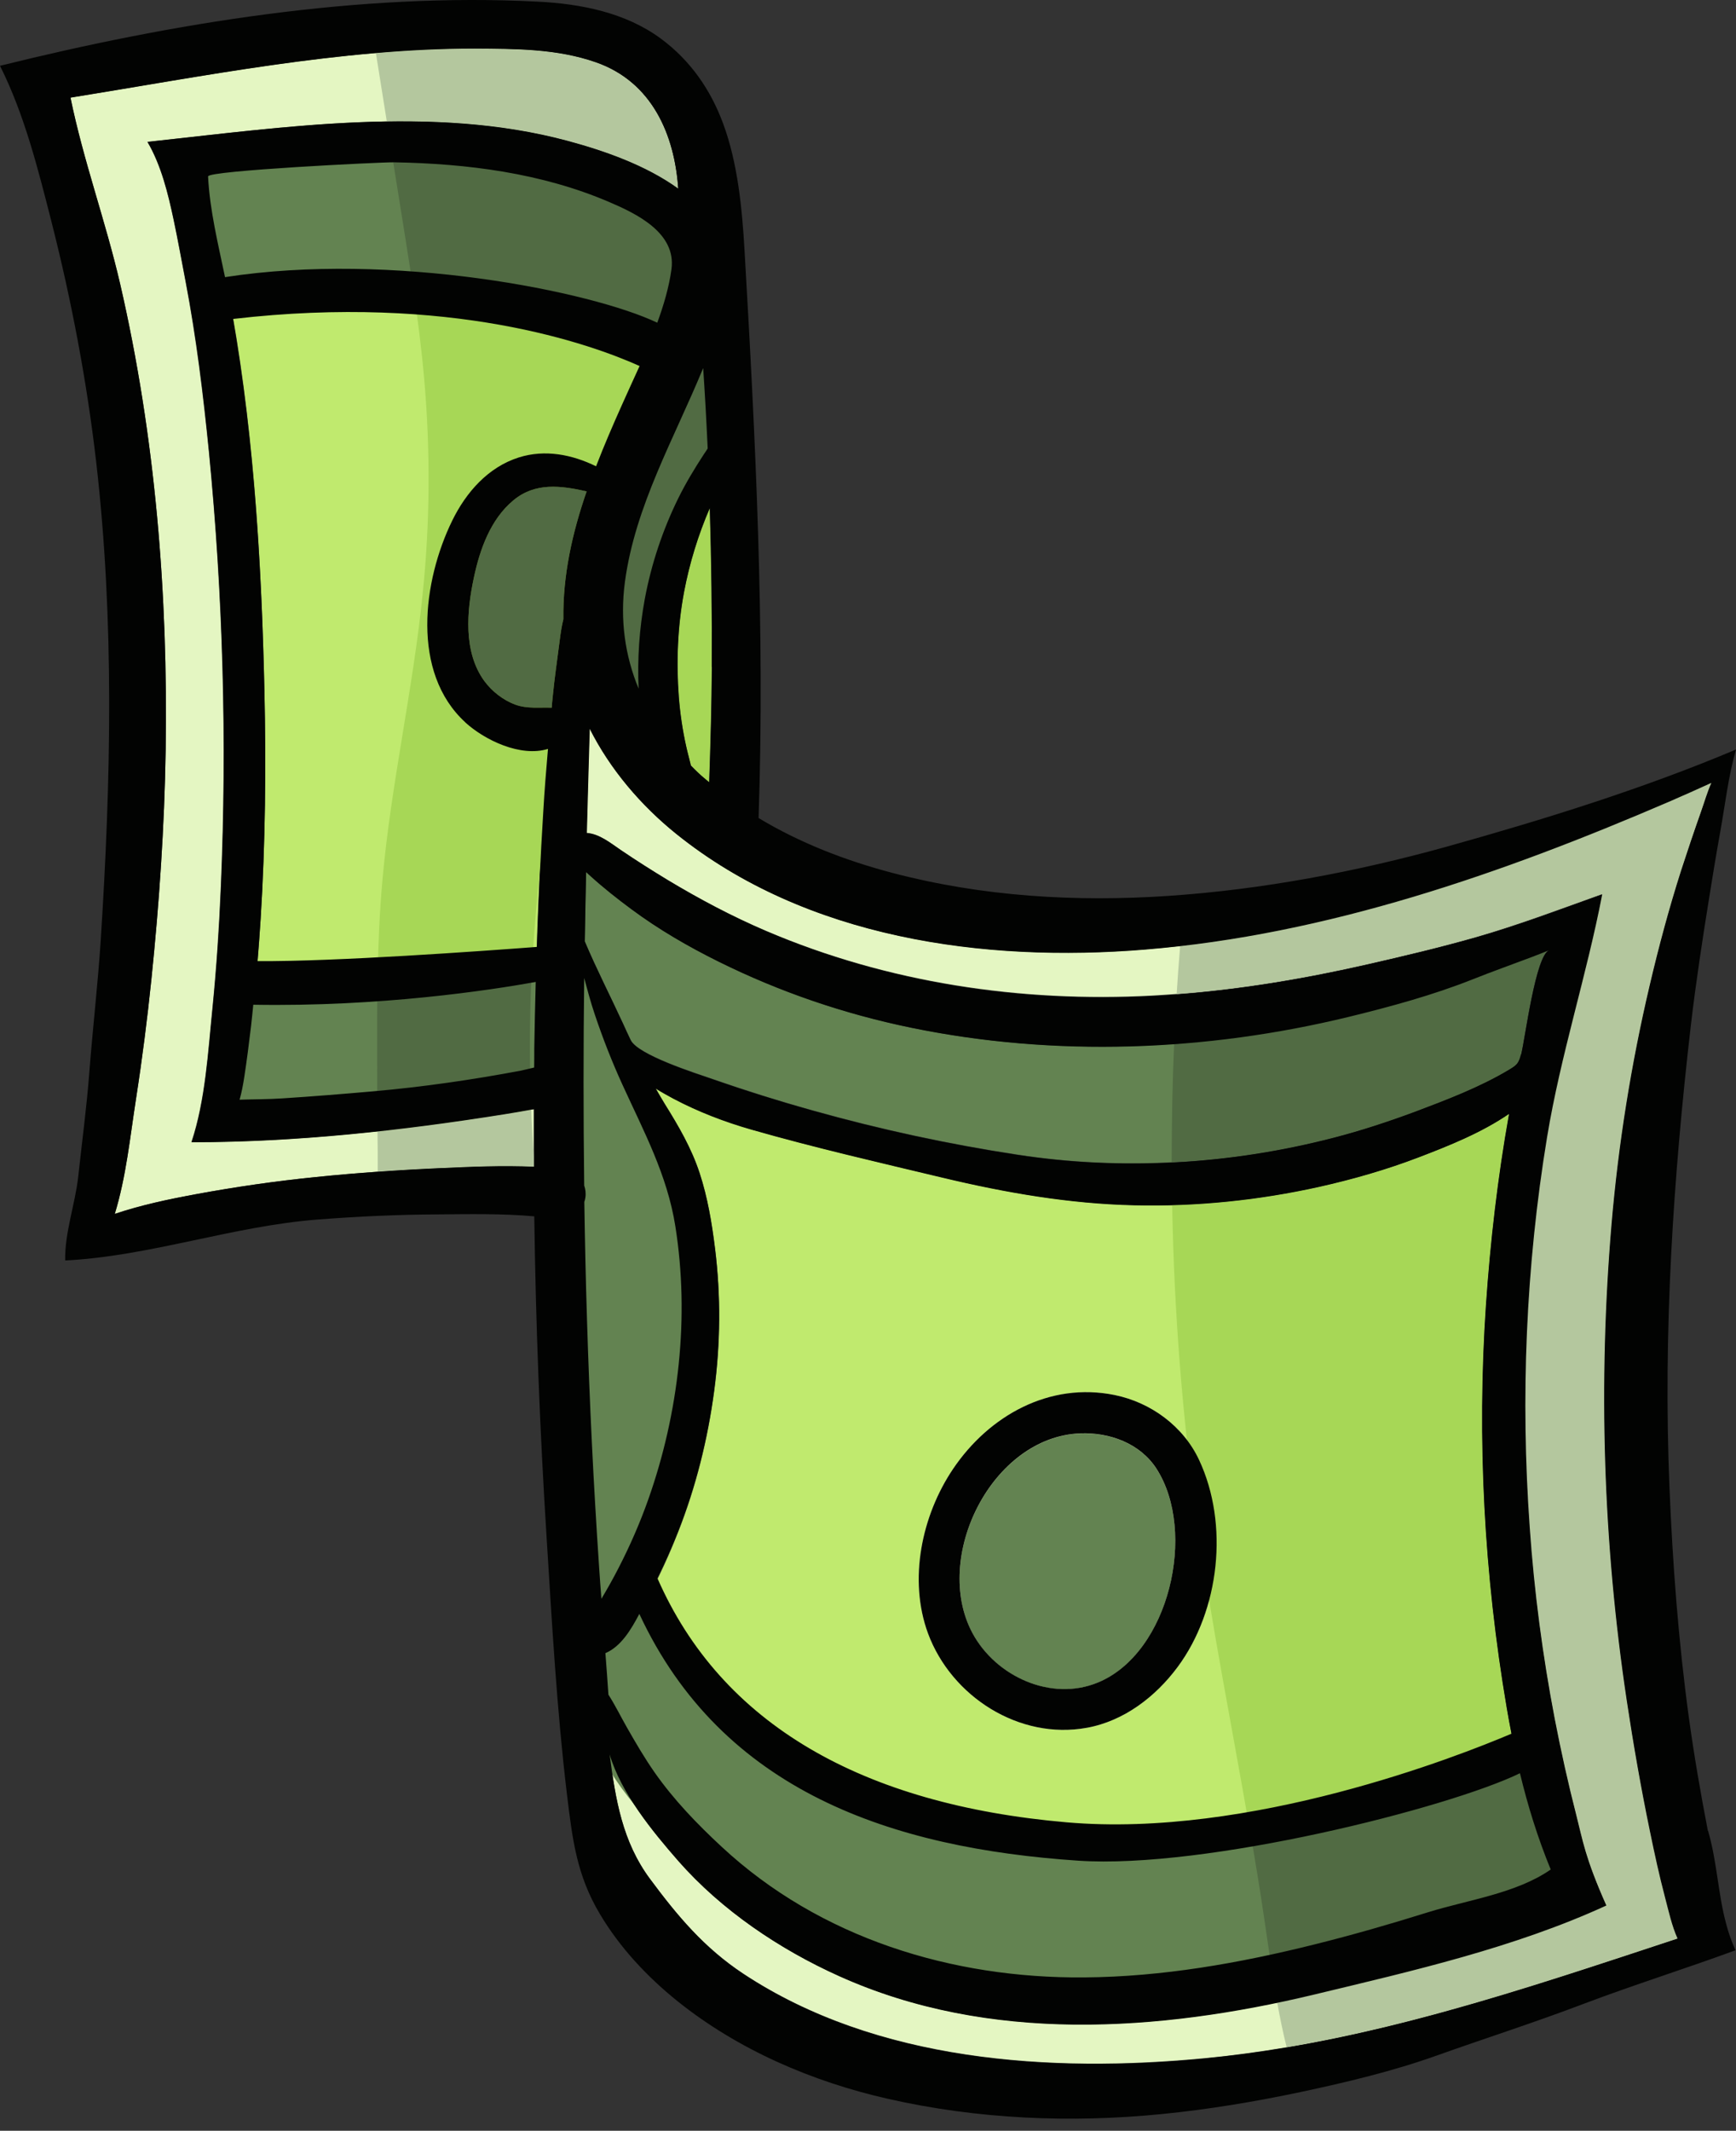 <svg width="75" height="92" viewBox="0 0 75 92" fill="none" xmlns="http://www.w3.org/2000/svg">
<rect x="0" y="0" width="75" height="92" fill="#333333" stroke="none"/>
<path d="M30.752 28.792C30.741 30.451 30.694 32.116 30.637 33.776C30.485 33.645 30.323 33.519 30.176 33.378C30.061 33.273 29.956 33.163 29.846 33.053C29.784 32.786 29.705 32.514 29.642 32.226C29.485 31.524 29.38 30.812 29.323 30.095C29.208 28.593 29.27 27.043 29.548 25.562C29.784 24.316 30.16 23.091 30.663 21.928C30.731 24.216 30.762 26.504 30.747 28.792H30.752Z" fill="#A7D756"/>
<path d="M30.375 15.897C30.412 16.468 30.448 17.033 30.48 17.604C30.517 18.19 30.537 18.771 30.569 19.358C30.517 19.442 30.464 19.525 30.407 19.604C30.003 20.222 29.627 20.845 29.297 21.509C28.621 22.886 28.134 24.347 27.852 25.855C27.616 27.137 27.527 28.43 27.585 29.729C27.004 28.326 26.773 26.781 26.993 25.122C27.433 21.839 29.124 18.928 30.37 15.897H30.375Z" fill="#E4F6C2"/>
<path d="M16.711 5.244C13.23 5.296 9.712 5.767 6.366 6.123C6.958 7.128 7.256 8.348 7.497 9.484C7.686 10.369 7.843 11.264 8.015 12.154C8.476 14.573 8.775 17.033 9.021 19.478C9.633 25.718 9.806 32.017 9.539 38.278C9.466 40.021 9.35 41.77 9.178 43.513C8.984 45.413 8.874 47.497 8.267 49.314C10.952 49.314 13.638 49.136 16.308 48.843C18.14 48.649 19.968 48.392 21.784 48.104C22.172 48.042 22.564 47.974 22.952 47.906C22.988 47.906 23.025 47.89 23.056 47.89C23.056 48.565 23.056 49.246 23.056 49.926V49.952C23.056 50.094 23.056 50.235 23.056 50.377C21.7 50.314 20.329 50.377 18.968 50.434C18.088 50.476 17.198 50.523 16.319 50.591C15.423 50.654 14.533 50.727 13.643 50.822C11.905 50.994 10.172 51.246 8.46 51.56C7.251 51.785 6.089 52.031 4.958 52.408C5.45 50.79 5.618 49.094 5.879 47.424C6.141 45.717 6.361 44.011 6.539 42.298C6.879 39 7.105 35.702 7.157 32.394C7.262 25.645 6.712 18.855 5.194 12.269C4.56 9.542 3.602 6.95 3.042 4.212C7.351 3.516 11.822 2.663 16.24 2.286C17.664 2.16 19.088 2.092 20.491 2.092C22.25 2.108 24.056 2.102 25.742 2.689C28.176 3.542 29.134 5.835 29.291 8.139C27.904 7.133 26.114 6.505 24.491 6.071C21.983 5.401 19.36 5.196 16.711 5.238V5.244Z" fill="#E4F6C2"/>
<path d="M23.465 35.053C23.25 38.456 23.135 41.864 23.082 45.272C23.082 45.544 23.082 45.822 23.077 46.094C22.884 46.136 22.695 46.188 22.517 46.225C20.402 46.623 18.271 46.932 16.125 47.12C14.821 47.236 13.518 47.34 12.214 47.424C11.602 47.466 10.979 47.461 10.356 47.481C10.445 47.178 10.502 46.858 10.555 46.534C10.67 45.791 10.764 45.042 10.853 44.298C11.036 42.759 11.167 41.21 11.261 39.66C11.466 36.383 11.497 33.095 11.424 29.813C11.293 24.007 10.937 18.112 9.827 12.4C9.518 10.824 9.083 9.217 9.005 7.61C8.994 7.364 16.481 6.992 17.041 7.003C20.198 7.06 23.402 7.463 26.323 8.715C27.501 9.217 29.234 10.044 29.019 11.62C28.752 13.589 27.679 15.646 26.873 17.452C26.48 18.332 26.093 19.222 25.747 20.122C24.711 19.614 23.543 19.384 22.412 19.74C21.083 20.159 20.13 21.248 19.533 22.468C18.261 25.064 17.742 29.022 20.098 31.179C20.941 31.949 22.491 32.697 23.679 32.331C23.601 33.236 23.527 34.142 23.475 35.053H23.465Z" fill="#C0EA6E"/>
<path d="M28.736 16.044C28.333 16.803 27.925 17.557 27.538 18.321C26.066 21.211 24.779 24.342 24.632 27.624C24.485 30.891 23.742 34.027 23.36 37.299C23.198 38.718 23.077 40.147 22.998 41.576L16.318 42.037C16.345 40.686 16.402 39.335 16.523 37.995C16.894 33.833 17.852 29.739 18.266 25.582C18.58 22.53 18.596 19.452 18.329 16.395C18.213 15.07 18.046 13.756 17.852 12.442C18.585 12.547 19.381 12.688 20.229 12.856C26.873 14.191 28.564 16.039 28.731 16.039L28.736 16.044Z" fill="#A7D756"/>
<path d="M24.338 26.734C24.265 27.033 24.218 27.347 24.176 27.687C24.072 28.504 23.951 29.315 23.872 30.132C23.857 30.273 23.846 30.415 23.836 30.556C23.302 30.535 22.784 30.614 22.265 30.425C21.737 30.231 21.255 29.855 20.92 29.399C20.009 28.143 20.166 26.384 20.47 24.954C20.726 23.735 21.187 22.426 22.176 21.604C23.129 20.813 24.239 20.97 25.344 21.216C24.726 23.002 24.312 24.834 24.338 26.734Z" fill="#516B43"/>
<path d="M66.917 41.021C66.326 41.252 65.88 44.822 65.708 45.524C65.671 45.665 65.629 45.812 65.54 45.927C65.462 46.021 65.352 46.089 65.247 46.152L65.174 46.199C63.917 46.947 62.514 47.481 61.137 48C59.98 48.429 58.808 48.816 57.614 49.12C55.326 49.712 52.976 50.073 50.62 50.183C48.4 50.298 46.164 50.193 43.966 49.853C40.976 49.398 38.019 48.759 35.108 47.942C33.658 47.539 32.213 47.084 30.783 46.586C30.077 46.34 27.548 45.544 27.244 44.895C27.134 44.66 27.019 44.424 26.915 44.189C26.37 43.011 25.768 41.838 25.26 40.644C25.276 39.644 25.297 38.645 25.318 37.645C25.381 37.702 25.444 37.765 25.512 37.822C26.067 38.325 26.658 38.791 27.265 39.241C28.448 40.121 29.731 40.864 31.05 41.519C33.684 42.822 36.464 43.77 39.343 44.367C43.071 45.136 46.913 45.351 50.724 45.073C53.264 44.895 55.787 44.498 58.258 43.895C60.059 43.461 61.886 42.958 63.614 42.273C64.451 41.937 65.299 41.639 66.142 41.32C66.399 41.22 66.66 41.121 66.917 41.016V41.021Z" fill="#638351"/>
<path d="M25.883 67.653C25.642 64.098 25.47 60.538 25.36 56.978C25.308 55.282 25.271 53.586 25.245 51.89C25.266 51.827 25.281 51.769 25.292 51.696C25.318 51.507 25.292 51.335 25.239 51.183C25.203 48.194 25.203 45.209 25.239 42.22C25.381 42.749 25.522 43.283 25.7 43.806C26.046 44.833 26.438 45.838 26.889 46.822C27.81 48.843 28.826 50.717 29.176 52.937C29.799 56.863 29.328 60.999 28.009 64.732C27.648 65.752 27.218 66.737 26.721 67.7C26.491 68.15 26.245 68.59 25.983 69.025C25.946 68.569 25.915 68.114 25.883 67.658V67.653Z" fill="#E4F6C2"/>
<path d="M66.996 80.71C65.504 81.746 63.399 82.029 61.687 82.563C60.08 83.06 58.462 83.531 56.834 83.94C53.562 84.762 50.227 85.348 46.845 85.374C41.134 85.421 35.432 83.678 31.192 79.746C30.129 78.752 29.119 77.715 28.286 76.521C27.852 75.898 27.475 75.249 27.098 74.595C26.826 74.118 26.59 73.626 26.297 73.176C26.255 72.574 26.218 71.972 26.166 71.375C27.067 70.988 27.553 69.799 27.993 68.983C28.485 68.066 28.92 67.119 29.297 66.15C30.072 64.192 30.579 62.14 30.857 60.056C31.129 58.015 31.145 55.952 30.893 53.9C30.757 52.8 30.574 51.706 30.229 50.649C29.873 49.57 29.318 48.617 28.721 47.66C28.585 47.44 28.459 47.22 28.328 46.989C28.579 47.146 28.836 47.293 29.098 47.429C30.166 47.989 31.312 48.429 32.469 48.764C35.197 49.549 37.982 50.183 40.746 50.843C43.458 51.492 46.212 51.968 49.007 52.031C49.557 52.047 50.102 52.047 50.651 52.031C52.787 51.973 54.918 51.701 57.002 51.24C58.452 50.916 59.897 50.502 61.289 49.974C62.619 49.466 64.017 48.906 65.2 48.094C64.708 50.837 64.388 53.607 64.2 56.361C63.807 62.161 64.121 67.993 65.095 73.721C65.226 74.49 65.373 75.239 65.54 75.972C65.901 77.584 66.362 79.139 67.001 80.704L66.996 80.71Z" fill="#C0EA6E"/>
<path d="M73.943 33.802C73.765 34.2 73.644 34.624 73.493 35.037C73.194 35.885 72.906 36.733 72.634 37.587C72.111 39.22 71.665 40.885 71.273 42.555C70.482 45.932 69.922 49.403 69.629 52.853C69.048 59.721 69.263 66.59 70.283 73.401C70.566 75.301 70.901 77.202 71.294 79.087C71.487 80.029 71.692 80.971 71.938 81.903C72.1 82.516 72.231 83.133 72.482 83.699C66.928 85.531 61.357 87.426 55.588 88.395C54.436 88.588 53.269 88.751 52.096 88.861C45.374 89.51 37.862 89.013 32.113 85.217C30.422 84.097 29.265 82.72 28.077 81.118C26.889 79.516 26.59 77.704 26.334 75.736C26.826 77.395 28.182 79.06 29.302 80.343C31.171 82.474 33.673 84.154 36.249 85.311C42.196 87.992 48.892 87.772 55.175 86.458C55.709 86.348 56.237 86.227 56.771 86.102C61.022 85.081 65.415 84.086 69.388 82.259C68.467 80.186 68.362 79.437 68.095 78.38C67.739 76.992 67.425 75.6 67.158 74.192C66.634 71.469 66.273 68.721 66.074 65.946C65.671 60.323 65.907 54.643 66.823 49.078C67.409 45.513 68.535 42.11 69.21 38.597C67.404 39.241 65.598 39.927 63.755 40.456C62.232 40.89 60.672 41.262 59.127 41.613C56.4 42.236 53.625 42.707 50.829 42.916C50.484 42.942 50.143 42.963 49.798 42.984C44.102 43.288 38.354 42.435 33.087 40.189C31.616 39.56 30.197 38.806 28.831 37.985C28.15 37.571 27.475 37.142 26.815 36.697C26.355 36.383 25.883 35.995 25.339 35.959C25.381 34.451 25.417 32.948 25.465 31.446C26.349 33.21 27.684 34.77 29.208 35.995C34.809 40.508 42.479 41.56 49.463 40.99C49.965 40.948 50.468 40.901 50.971 40.843C58.289 40.005 65.336 37.508 72.074 34.613C72.697 34.346 73.309 34.069 73.927 33.791L73.943 33.802Z" fill="#E4F6C2"/>
<path d="M46.96 74.6C48.562 74.307 49.923 73.26 50.876 71.977C52.698 69.522 53.101 65.8 51.803 63.035C51.122 61.58 49.724 60.554 48.159 60.235C45.343 59.659 42.73 61.119 41.175 63.423C39.819 65.433 39.238 68.203 40.092 70.522C41.102 73.255 44.039 75.134 46.955 74.6H46.96Z" fill="#E4F6C2"/>
<path d="M46.672 61.894C47.939 61.847 49.259 62.323 49.965 63.423C51.714 66.14 50.52 71.37 47.442 72.647C45.416 73.49 43.018 72.391 42.013 70.516C40.264 67.255 42.846 62.041 46.672 61.894Z" fill="#638351"/>
<path d="M67.75 80.751C67.75 80.751 61.195 83.783 55.028 85.584C52.474 86.327 49.976 86.861 48.044 86.882C41.448 86.939 28.166 82.38 25.36 74.396L25.224 70.647L27.339 67.888C29.679 71.872 35.469 78.998 44.594 79.668C47.5 79.882 50.819 79.532 53.992 78.966C60.792 77.746 66.923 75.501 66.923 75.501L67.75 80.751Z" fill="#638351"/>
<path d="M24.213 38.917C24.213 39.362 23.768 52.863 24.213 58.135C24.658 63.407 25.213 70.647 25.213 70.647C25.213 70.647 29.14 67.564 30.009 60.732C30.883 53.9 30.391 52.418 29.025 49.953C27.658 47.487 24.208 38.917 24.208 38.917H24.213Z" fill="#638351"/>
<path d="M22.946 47.911C22.559 47.984 22.166 48.047 21.779 48.11C19.967 48.398 18.14 48.654 16.303 48.848C16.303 48.539 16.303 48.23 16.303 47.921C18.072 47.968 19.795 47.932 20.763 47.654C21.721 47.382 22.423 47.209 22.925 47.094C22.925 47.366 22.941 47.639 22.946 47.911Z" fill="#C0EA6E"/>
<path d="M24.145 41.492L24.041 46.895C24.041 46.895 23.758 46.911 22.92 47.094C22.423 47.209 21.716 47.382 20.758 47.654C19.79 47.932 18.067 47.968 16.298 47.921C13.382 47.832 10.345 47.481 10.345 47.481L11.041 42.403L16.313 42.032L22.994 41.571L24.14 41.492H24.145Z" fill="#638351"/>
<path d="M28.742 16.007V16.023C28.742 16.023 28.732 16.039 28.727 16.044C28.559 16.044 26.868 14.196 20.224 12.861C19.376 12.693 18.581 12.552 17.848 12.447C12.303 11.631 9.812 12.405 9.812 12.405L8.063 7.008C8.063 7.008 12.461 6.427 16.874 6.285C19.005 6.223 21.141 6.259 22.779 6.511C27.81 7.291 29.999 8.406 30.444 10.463C30.894 12.526 28.664 15.641 28.737 15.997L28.742 16.007Z" fill="#638351"/>
<path d="M30.757 20.211C30.757 20.211 29.49 22.771 28.742 25.331C27.998 27.891 28.742 32.336 28.742 32.336C28.742 32.336 24.768 29.912 25.548 25.781C26.328 21.651 30.569 12.348 30.569 12.348L30.757 20.206V20.211Z" fill="#516B43"/>
<path d="M22.92 47.094C22.423 47.209 21.716 47.382 20.758 47.654C19.789 47.932 18.067 47.968 16.297 47.921C16.297 47.377 16.297 46.837 16.297 46.293C16.297 44.874 16.287 43.45 16.313 42.032L22.993 41.571C22.889 43.408 22.868 45.256 22.92 47.094Z" fill="#516B43"/>
<path d="M28.742 16.007V16.023C28.742 16.023 28.731 16.039 28.726 16.044C28.559 16.044 26.868 14.196 20.224 12.861C19.376 12.693 18.58 12.552 17.847 12.447C17.701 11.447 17.538 10.453 17.381 9.458C17.214 8.4 17.041 7.343 16.873 6.285C19.004 6.223 21.14 6.259 22.779 6.511C27.81 7.291 29.998 8.406 30.443 10.463C30.893 12.526 28.663 15.641 28.737 15.997L28.742 16.007Z" fill="#516B43"/>
<path d="M23.056 49.926V49.953C23.056 50.094 23.056 50.235 23.056 50.377C21.7 50.314 20.329 50.377 18.968 50.434C18.088 50.476 17.198 50.523 16.319 50.591C16.319 50.01 16.319 49.429 16.308 48.848C18.14 48.654 19.968 48.398 21.784 48.11C22.172 48.047 22.564 47.979 22.952 47.911C22.973 48.581 23.014 49.261 23.056 49.926Z" fill="#B4C79E"/>
<path d="M29.291 8.144C27.904 7.139 26.113 6.51 24.491 6.076C21.983 5.406 19.36 5.202 16.711 5.244C16.554 4.259 16.397 3.275 16.24 2.291C17.664 2.165 19.088 2.097 20.491 2.097C22.25 2.113 24.056 2.108 25.742 2.694C28.176 3.547 29.134 5.84 29.291 8.144Z" fill="#B4C79E"/>
<path d="M65.535 75.977C63.341 76.705 58.839 78.097 53.986 78.966C53.227 74.563 52.347 70.181 51.724 65.752C51.08 61.208 50.724 56.627 50.641 52.036C52.777 51.978 54.907 51.706 56.991 51.246C58.441 50.921 59.886 50.508 61.279 49.979C62.608 49.471 64.006 48.911 65.189 48.099C64.697 50.843 64.378 53.612 64.189 56.366C63.797 62.166 64.111 67.998 65.085 73.726C65.216 74.495 65.362 75.244 65.53 75.977H65.535Z" fill="#A7D756"/>
<path d="M57.614 49.12C55.326 49.712 52.976 50.073 50.62 50.183C50.62 48.476 50.651 46.775 50.725 45.073C53.264 44.895 55.787 44.497 58.258 43.895C60.059 43.461 61.886 42.958 63.614 42.272C64.451 41.937 65.299 41.639 66.142 41.319C66.399 41.22 66.661 41.121 66.917 41.016C66.326 41.246 65.881 44.817 65.708 45.518C65.671 45.66 65.629 45.806 65.54 45.921C65.462 46.016 65.352 46.084 65.247 46.146L65.174 46.194C63.917 46.942 62.514 47.476 61.138 47.994C59.98 48.424 58.808 48.811 57.614 49.115V49.12Z" fill="#516B43"/>
<path d="M67.75 80.751C67.75 80.751 61.195 83.783 55.028 85.584C54.892 84.715 54.766 83.846 54.641 82.992C54.447 81.647 54.222 80.306 53.992 78.966C60.792 77.746 66.922 75.501 66.922 75.501L67.75 80.751Z" fill="#516B43"/>
<path d="M73.943 33.802C73.765 34.2 73.645 34.624 73.493 35.037C73.194 35.886 72.906 36.734 72.634 37.587C72.111 39.22 71.666 40.885 71.273 42.555C70.483 45.932 69.922 49.403 69.629 52.853C69.048 59.721 69.263 66.59 70.284 73.401C70.566 75.302 70.901 77.202 71.294 79.087C71.488 80.029 71.692 80.971 71.938 81.903C72.1 82.516 72.231 83.133 72.482 83.699C66.928 85.531 61.358 87.426 55.588 88.395C55.426 87.756 55.295 87.112 55.18 86.463C55.714 86.353 56.243 86.233 56.777 86.107C61.028 85.086 65.42 84.091 69.394 82.264C68.472 80.191 68.368 79.443 68.1 78.385C67.745 76.998 67.43 75.605 67.163 74.197C66.64 71.475 66.279 68.726 66.08 65.951C65.677 60.329 65.912 54.649 66.828 49.084C67.415 45.518 68.54 42.115 69.216 38.603C67.409 39.246 65.603 39.932 63.761 40.461C62.237 40.896 60.677 41.267 59.133 41.618C56.405 42.241 53.63 42.712 50.835 42.922C50.877 42.225 50.929 41.534 50.986 40.843C58.305 40.006 65.352 37.508 72.09 34.613C72.713 34.346 73.325 34.069 73.943 33.791V33.802Z" fill="#B4C79E"/>
<path d="M73.785 79.05C73.471 77.427 73.189 75.794 72.963 74.155C72.513 70.862 72.262 67.532 72.126 64.219C71.848 57.533 72.283 50.89 73.052 44.251C73.267 42.419 73.545 40.597 73.838 38.781C73.99 37.822 74.147 36.87 74.319 35.917C74.534 34.723 74.665 33.535 75 32.362C70.974 34.058 66.723 35.378 62.504 36.556C58.608 37.639 54.525 38.409 50.489 38.681C46.484 38.953 42.437 38.712 38.542 37.686C36.532 37.157 34.553 36.393 32.773 35.32C33.05 27.122 32.642 18.976 32.165 10.793C32.061 9.002 31.872 7.039 31.244 5.343C30.699 3.867 29.825 2.61 28.558 1.673C27.029 0.542 25.098 0.165 23.234 0.071C15.523 -0.327 7.46 0.993 0 2.841C1.063 4.961 1.649 7.322 2.23 9.599C3.094 13.002 3.754 16.473 4.157 19.96C4.947 26.839 4.795 33.723 4.35 40.618C4.225 42.518 4.005 44.408 3.858 46.309C3.743 47.806 3.544 49.293 3.382 50.78C3.251 51.989 2.79 53.219 2.817 54.423C6.455 54.245 10.078 52.931 13.753 52.654C15.454 52.523 17.156 52.444 18.863 52.434C20.255 52.423 21.684 52.392 23.082 52.518C23.145 57.151 23.323 61.779 23.616 66.402C23.846 70.077 24.056 73.815 24.49 77.443C24.726 79.374 24.899 80.94 25.92 82.647C26.784 84.097 27.956 85.348 29.27 86.405C31.888 88.505 35.097 89.882 38.359 90.62C42.233 91.499 46.243 91.672 50.19 91.279C52.206 91.081 54.211 90.745 56.195 90.327C58.158 89.908 60.169 89.431 62.059 88.756C64.179 88.002 66.325 87.316 68.43 86.515C70.587 85.699 72.796 85.008 74.979 84.207C74.806 83.83 74.675 83.453 74.576 83.071C74.22 81.762 74.189 80.421 73.796 79.055L73.785 79.05ZM30.757 28.797C30.747 30.456 30.699 32.121 30.642 33.781C30.49 33.65 30.328 33.524 30.181 33.383C30.066 33.278 29.961 33.168 29.851 33.058C29.788 32.791 29.71 32.519 29.647 32.231C29.49 31.53 29.385 30.818 29.328 30.1C29.213 28.598 29.275 27.048 29.553 25.567C29.788 24.321 30.165 23.096 30.668 21.933C30.736 24.221 30.767 26.509 30.752 28.797H30.757ZM30.38 15.902C30.417 16.473 30.453 17.038 30.485 17.609C30.521 18.195 30.542 18.777 30.574 19.363C30.521 19.447 30.469 19.53 30.412 19.609C30.008 20.227 29.631 20.85 29.302 21.515C28.626 22.892 28.139 24.352 27.857 25.86C27.621 27.142 27.532 28.436 27.59 29.734C27.009 28.331 26.778 26.787 26.998 25.127C27.438 21.845 29.129 18.934 30.375 15.902H30.38ZM20.093 31.184C20.936 31.954 22.485 32.702 23.674 32.336C23.595 33.242 23.522 34.147 23.47 35.058C23.349 37.001 23.26 38.943 23.197 40.885C20.836 41.063 14.475 41.524 11.125 41.498C11.172 40.89 11.224 40.278 11.261 39.67C11.465 36.393 11.497 33.105 11.423 29.823C11.303 24.478 10.983 19.054 10.067 13.772C19.47 12.678 25.532 14.861 27.632 15.803C27.375 16.374 27.113 16.929 26.878 17.463C26.485 18.342 26.098 19.232 25.752 20.133C24.716 19.625 23.548 19.394 22.417 19.75C21.087 20.169 20.135 21.258 19.538 22.478C18.266 25.075 17.747 29.032 20.103 31.189L20.093 31.184ZM8.994 7.615C8.984 7.369 16.47 6.997 17.03 7.008C20.187 7.065 23.391 7.469 26.312 8.72C27.49 9.222 29.223 10.05 29.009 11.625C28.904 12.39 28.679 13.164 28.396 13.934C25.553 12.578 16.936 10.845 9.722 11.966C9.423 10.531 9.062 9.076 8.989 7.615H8.994ZM18.967 50.439C17.187 50.518 15.412 50.644 13.643 50.822C11.905 50.999 10.177 51.246 8.46 51.565C7.251 51.785 6.089 52.036 4.958 52.418C5.455 50.801 5.617 49.104 5.879 47.429C6.146 45.722 6.361 44.021 6.539 42.304C6.879 39.011 7.104 35.713 7.157 32.399C7.261 25.651 6.712 18.86 5.193 12.274C4.565 9.547 3.607 6.955 3.047 4.217C8.743 3.301 14.727 2.097 20.501 2.097C22.26 2.108 24.072 2.102 25.752 2.694C28.186 3.547 29.145 5.84 29.302 8.144C27.914 7.139 26.119 6.51 24.501 6.076C18.7 4.521 12.261 5.495 6.377 6.128C6.968 7.133 7.267 8.358 7.507 9.489C7.696 10.374 7.853 11.269 8.026 12.159C8.492 14.578 8.79 17.033 9.031 19.489C9.643 25.729 9.816 32.022 9.549 38.288C9.476 40.037 9.361 41.78 9.188 43.518C8.994 45.419 8.884 47.502 8.282 49.319C12.805 49.319 17.334 48.822 21.799 48.11C22.224 48.042 22.653 47.968 23.077 47.89C23.077 48.717 23.077 49.544 23.077 50.377C21.716 50.314 20.344 50.377 18.988 50.439H18.967ZM23.072 46.094C22.878 46.136 22.689 46.188 22.512 46.225C20.396 46.623 18.266 46.932 16.119 47.12C14.816 47.235 13.512 47.34 12.209 47.424C11.596 47.466 10.973 47.461 10.35 47.481C10.439 47.178 10.497 46.858 10.549 46.534C10.664 45.79 10.758 45.042 10.847 44.298C10.884 43.995 10.91 43.686 10.942 43.382C16.407 43.477 21.177 42.754 23.145 42.398C23.119 43.356 23.098 44.309 23.082 45.267C23.082 45.539 23.082 45.817 23.077 46.089L23.072 46.094ZM24.339 26.734C24.265 27.033 24.218 27.347 24.176 27.687C24.072 28.504 23.951 29.315 23.873 30.132C23.857 30.273 23.846 30.415 23.836 30.556C23.302 30.535 22.784 30.613 22.265 30.425C21.737 30.231 21.255 29.854 20.92 29.399C20.009 28.142 20.166 26.383 20.47 24.954C20.726 23.734 21.187 22.426 22.177 21.604C23.129 20.813 24.239 20.97 25.344 21.216C24.726 23.002 24.312 24.834 24.339 26.734ZM30.888 53.905C30.752 52.806 30.569 51.706 30.223 50.654C29.872 49.575 29.312 48.623 28.715 47.665C28.579 47.445 28.453 47.22 28.323 47C28.574 47.157 28.831 47.298 29.092 47.44C30.16 48.005 31.307 48.445 32.464 48.775C35.191 49.555 37.976 50.193 40.735 50.853C43.453 51.502 46.201 51.978 49.002 52.041C51.682 52.104 54.378 51.827 56.991 51.246C58.446 50.921 59.891 50.507 61.284 49.973C62.613 49.466 64.011 48.905 65.194 48.094C64.702 50.837 64.383 53.607 64.195 56.36C63.802 62.156 64.116 67.993 65.09 73.72C65.153 74.103 65.226 74.485 65.299 74.856C62.98 75.841 53.996 79.369 46.091 78.683C37.243 77.919 31.16 74.438 28.401 68.14C28.721 67.485 29.024 66.82 29.291 66.14C30.061 64.182 30.574 62.135 30.851 60.051C31.123 58.004 31.144 55.947 30.888 53.9V53.905ZM65.707 45.529C65.671 45.67 65.629 45.817 65.535 45.932C65.456 46.026 65.346 46.094 65.242 46.157C65.221 46.173 65.194 46.183 65.174 46.199C63.917 46.947 62.514 47.481 61.137 48C59.98 48.429 58.807 48.816 57.614 49.125C53.164 50.277 48.499 50.554 43.965 49.864C40.976 49.408 38.018 48.769 35.108 47.953C33.652 47.544 32.207 47.094 30.783 46.597C30.071 46.351 27.548 45.555 27.244 44.906C27.134 44.67 27.019 44.434 26.914 44.194C26.37 43.011 25.768 41.843 25.265 40.649C25.281 39.65 25.302 38.65 25.323 37.655C25.386 37.712 25.448 37.775 25.517 37.833C26.072 38.336 26.668 38.807 27.27 39.252C28.453 40.131 29.736 40.874 31.061 41.529C33.694 42.833 36.474 43.78 39.353 44.372C45.573 45.654 52.106 45.403 58.268 43.906C60.069 43.466 61.901 42.969 63.629 42.283C64.467 41.948 65.315 41.649 66.158 41.33C66.419 41.23 66.676 41.131 66.933 41.026C66.341 41.257 65.896 44.822 65.718 45.529H65.707ZM25.883 67.658C25.642 64.103 25.469 60.543 25.36 56.983C25.307 55.287 25.27 53.591 25.244 51.895C25.265 51.832 25.281 51.774 25.291 51.701C25.318 51.513 25.291 51.34 25.239 51.188C25.202 48.199 25.202 45.215 25.239 42.225C25.38 42.754 25.522 43.288 25.7 43.812C26.045 44.838 26.438 45.843 26.888 46.827C27.81 48.848 28.825 50.722 29.176 52.942C29.799 56.868 29.328 61.004 28.009 64.737C27.647 65.758 27.218 66.742 26.721 67.705C26.49 68.155 26.244 68.595 25.983 69.03C25.946 68.574 25.914 68.119 25.883 67.663V67.658ZM26.16 71.375C26.825 71.092 27.26 70.37 27.621 69.684C31.197 77.359 38.552 79.799 46.578 80.338C52.091 80.71 62.572 78.066 65.666 76.563C66.006 77.971 66.43 79.343 66.995 80.72C65.503 81.757 63.399 82.034 61.687 82.568C60.08 83.071 58.462 83.537 56.828 83.945C53.556 84.762 50.222 85.353 46.84 85.379C41.128 85.426 35.427 83.683 31.186 79.746C30.118 78.757 29.113 77.715 28.276 76.521C27.841 75.898 27.464 75.249 27.087 74.59C26.815 74.113 26.579 73.626 26.286 73.171C26.244 72.569 26.202 71.972 26.155 71.37L26.16 71.375ZM52.096 88.876C45.379 89.526 37.867 89.028 32.113 85.228C30.422 84.112 29.27 82.73 28.082 81.128C26.893 79.526 26.595 77.72 26.338 75.752C26.825 77.411 28.186 79.076 29.312 80.359C31.181 82.484 33.684 84.17 36.259 85.327C42.714 88.233 50.054 87.73 56.781 86.118C61.032 85.097 65.425 84.097 69.398 82.275C68.477 80.207 68.377 79.458 68.105 78.395C67.749 77.008 67.44 75.616 67.168 74.213C66.645 71.485 66.283 68.737 66.09 65.967C65.686 60.344 65.922 54.664 66.838 49.099C67.425 45.539 68.545 42.131 69.22 38.618C67.414 39.267 65.608 39.953 63.765 40.477C62.242 40.911 60.682 41.278 59.137 41.634C56.075 42.335 52.949 42.838 49.813 43.005C44.117 43.309 38.369 42.456 33.102 40.204C31.631 39.576 30.213 38.822 28.846 38C28.166 37.587 27.49 37.163 26.831 36.712C26.37 36.398 25.899 36.011 25.354 35.974C25.391 34.472 25.438 32.964 25.48 31.462C26.365 33.226 27.7 34.786 29.223 36.011C34.83 40.519 42.5 41.576 49.478 41C57.342 40.356 64.891 37.718 72.089 34.624C72.712 34.357 73.325 34.079 73.937 33.802C73.759 34.2 73.639 34.624 73.492 35.042C73.194 35.885 72.906 36.739 72.628 37.592C72.105 39.231 71.66 40.89 71.267 42.566C70.472 45.942 69.917 49.408 69.623 52.863C69.042 59.727 69.257 66.595 70.278 73.406C70.566 75.312 70.896 77.207 71.288 79.097C71.482 80.039 71.686 80.982 71.932 81.914C72.094 82.526 72.225 83.144 72.477 83.704C65.812 85.898 59.121 88.196 52.091 88.871L52.096 88.876Z" fill="#020302"/>
<path d="M46.96 74.6C48.562 74.307 49.923 73.26 50.876 71.977C52.698 69.522 53.101 65.799 51.803 63.035C51.122 61.58 49.724 60.554 48.159 60.234C45.342 59.658 42.73 61.119 41.175 63.423C39.819 65.433 39.238 68.202 40.091 70.522C41.102 73.254 44.039 75.134 46.955 74.6H46.96ZM46.672 61.889C47.939 61.842 49.258 62.318 49.965 63.417C51.714 66.135 50.52 71.365 47.442 72.642C45.416 73.485 43.018 72.385 42.013 70.511C40.264 67.25 42.845 62.035 46.672 61.889Z" fill="#020302"/>
</svg>
